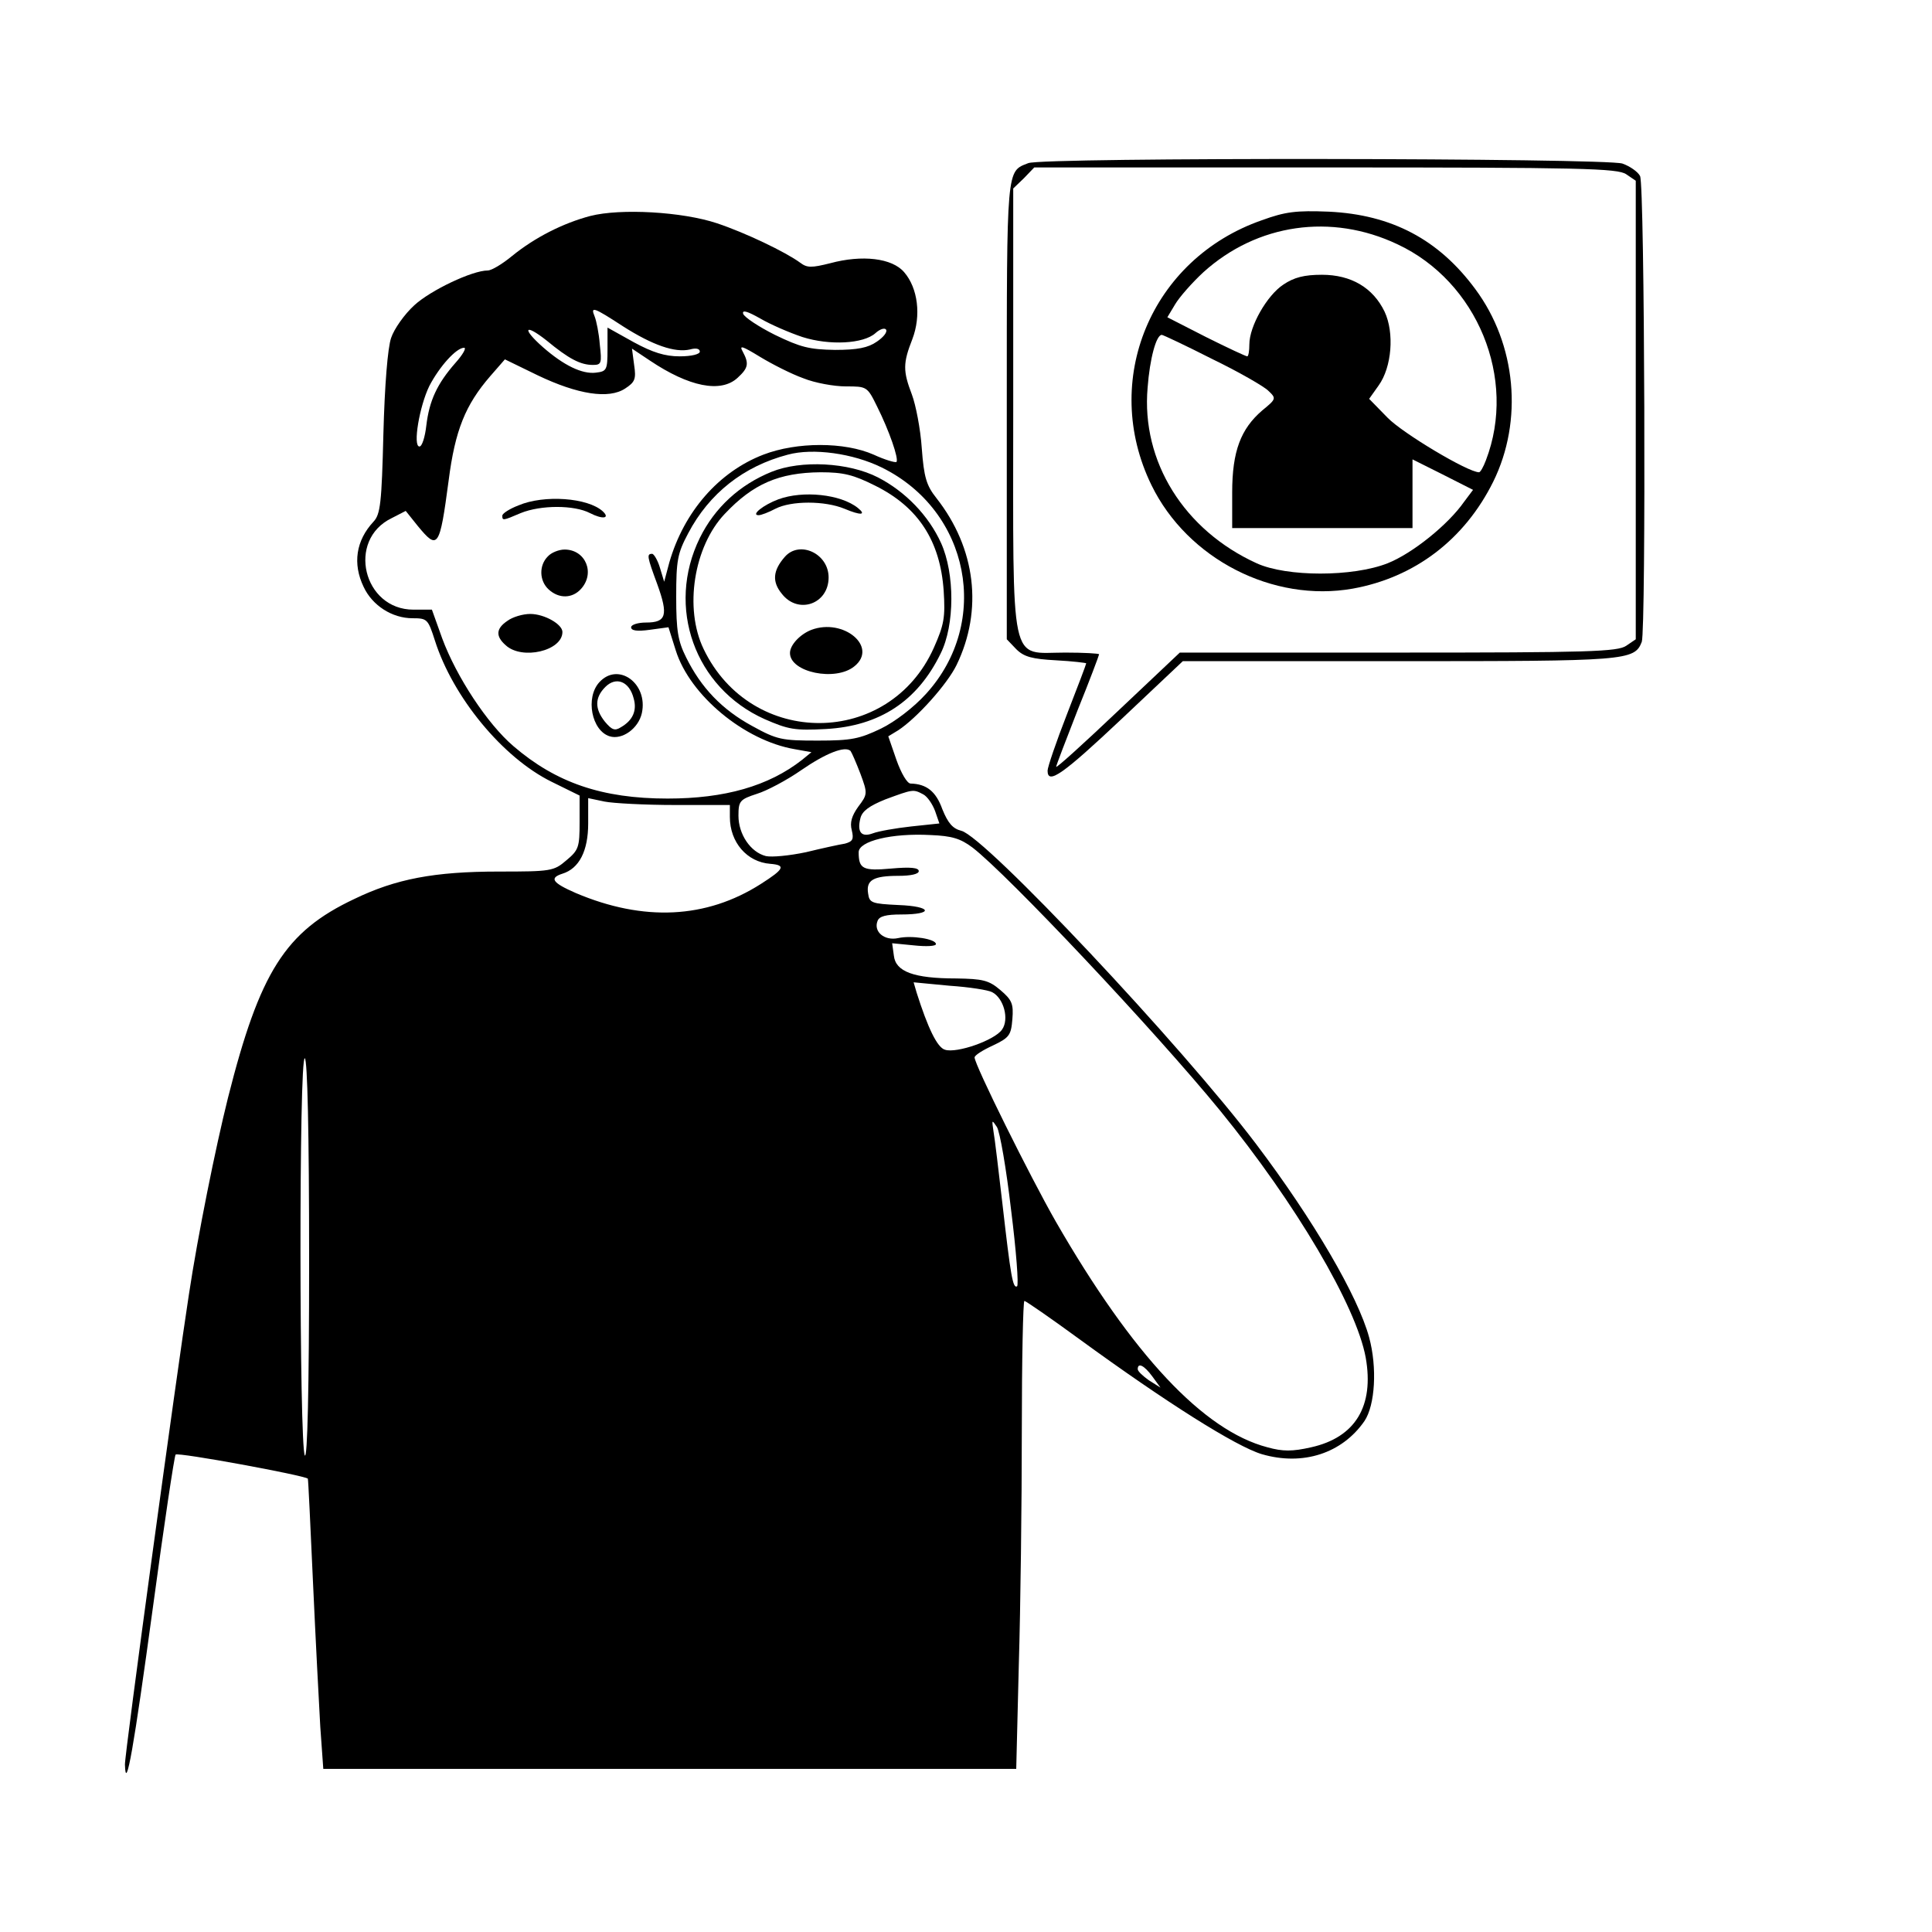 <?xml version="1.0" standalone="no"?>
<!DOCTYPE svg PUBLIC "-//W3C//DTD SVG 20010904//EN"
 "http://www.w3.org/TR/2001/REC-SVG-20010904/DTD/svg10.dtd">
<svg version="1.0" xmlns="http://www.w3.org/2000/svg"
 width="450pt" height="450pt" viewBox="0 0 450 450"
 preserveAspectRatio="xMidYMid meet">

<g transform="translate(0,450) scale(0.1,-0.1)"
fill="#000000" stroke="none">
<path d="M2395 4120 c-51 -20 -50 -5 -50 -576 l0 -533 22 -23 c18 -18 37 -23
93 -26 38 -2 70 -6 70 -7 0 -2 -20 -55 -45 -119 -25 -64 -45 -123 -45 -131 0
-34 36 -8 172 120 l143 135 503 0 c530 0 549 1 566 45 10 28 7 1065 -4 1085
-5 10 -24 23 -41 29 -38 13 -1352 15 -1384 1z m1393 -26 l22 -15 0 -534 0
-534 -22 -15 c-20 -14 -87 -16 -531 -16 l-509 0 -144 -136 c-79 -75 -144 -134
-144 -130 0 3 23 63 50 132 28 69 50 128 50 130 0 2 -36 4 -79 4 -131 0 -121
-46 -121 567 l0 514 25 24 24 25 678 0 c598 0 681 -2 701 -16z"/>
<path d="M2939 3987 c-258 -90 -376 -373 -257 -617 84 -172 283 -274 469 -241
144 26 260 114 327 249 70 142 54 320 -42 449 -85 115 -194 173 -341 180 -76
3 -101 0 -156 -20z m316 -56 c186 -87 279 -313 206 -503 -6 -16 -13 -28 -16
-28 -26 0 -178 91 -213 127 l-43 44 22 31 c31 43 37 123 14 172 -27 56 -78 86
-146 86 -41 0 -65 -6 -90 -23 -38 -25 -79 -97 -79 -139 0 -15 -2 -28 -5 -28
-3 0 -46 20 -96 45 l-90 46 18 30 c10 17 40 51 66 75 125 113 298 138 452 65z
m-432 -267 c62 -30 121 -64 131 -74 19 -18 19 -19 -14 -46 -50 -43 -70 -95
-70 -191 l0 -83 210 0 210 0 0 80 0 80 70 -35 71 -36 -21 -28 c-37 -53 -120
-120 -178 -143 -81 -32 -235 -32 -305 0 -169 77 -269 237 -254 409 5 67 20
123 33 123 3 0 56 -25 117 -56z"/>
<path d="M1375 3997 c-64 -17 -129 -50 -182 -93 -23 -19 -48 -34 -57 -34 -36
0 -133 -46 -171 -81 -23 -21 -47 -55 -54 -76 -8 -23 -15 -110 -18 -223 -4
-162 -7 -188 -23 -205 -41 -44 -49 -98 -23 -152 20 -43 66 -73 114 -73 34 0
36 -2 52 -52 42 -132 158 -273 272 -329 l65 -32 0 -62 c0 -58 -2 -65 -31 -89
-29 -25 -36 -26 -157 -26 -150 0 -240 -17 -337 -64 -161 -76 -220 -170 -294
-463 -29 -116 -70 -319 -91 -458 -28 -180 -150 -1073 -149 -1095 2 -69 21 42
65 365 26 193 50 353 53 357 5 6 298 -48 308 -56 1 -1 6 -109 12 -241 6 -132
14 -284 17 -337 l7 -98 807 0 807 0 6 242 c4 133 7 378 7 545 0 166 3 303 6
303 3 0 61 -40 128 -89 203 -148 365 -250 425 -268 96 -28 187 2 239 77 25 37
30 125 11 195 -26 96 -130 274 -263 450 -173 229 -632 717 -687 730 -20 5 -31
18 -44 50 -15 42 -37 59 -74 60 -8 0 -22 24 -33 55 l-19 55 23 14 c43 28 114
107 136 152 62 128 45 272 -47 389 -23 29 -29 48 -34 116 -3 45 -14 101 -23
125 -21 55 -21 73 1 129 21 55 13 119 -19 156 -28 33 -98 41 -172 21 -44 -11
-54 -11 -70 1 -34 25 -128 70 -194 92 -81 27 -225 35 -295 17z m76 -257 c69
-44 121 -62 156 -54 14 4 23 2 23 -5 0 -6 -19 -11 -47 -11 -34 0 -63 9 -107
33 l-61 34 0 -51 c0 -48 -2 -51 -27 -54 -32 -4 -75 17 -123 59 -50 44 -44 57
8 16 52 -43 79 -57 108 -57 20 0 21 4 16 48 -2 26 -8 55 -12 65 -10 24 -3 22
66 -23z m418 -25 c63 -20 142 -16 170 9 11 10 22 13 25 8 3 -6 -7 -18 -22 -28
-20 -14 -45 -19 -97 -19 -60 1 -80 6 -140 35 -38 19 -71 41 -74 49 -3 10 10 6
40 -11 24 -14 68 -33 98 -43z m2 -96 c27 -11 72 -19 99 -19 49 0 50 0 73 -47
28 -56 51 -122 45 -129 -3 -2 -27 5 -53 17 -68 30 -179 30 -257 0 -104 -40
-185 -133 -219 -251 l-12 -45 -10 33 c-5 17 -14 32 -18 32 -13 0 -12 -6 12
-71 26 -72 21 -89 -26 -89 -19 0 -35 -5 -35 -11 0 -8 14 -10 43 -6 l44 6 17
-54 c33 -105 160 -210 277 -230 l39 -7 -22 -18 c-78 -61 -180 -90 -313 -90
-153 0 -260 37 -359 122 -61 52 -133 162 -166 251 l-24 67 -43 0 c-117 0 -156
162 -51 213 l33 17 28 -35 c47 -57 51 -52 72 106 15 117 39 176 97 243 l34 39
76 -37 c94 -45 166 -56 204 -31 23 15 26 22 21 55 l-5 38 42 -28 c91 -61 165
-76 204 -40 25 23 27 33 12 61 -9 16 -1 13 40 -12 28 -17 73 -40 101 -50z
m-810 36 c-43 -49 -61 -88 -68 -146 -3 -27 -10 -49 -16 -49 -16 0 0 94 23 141
24 46 63 89 81 89 6 0 -3 -16 -20 -35z m993 -244 c205 -101 255 -360 103 -527
-28 -31 -72 -65 -105 -81 -50 -24 -69 -28 -147 -28 -84 0 -95 2 -153 34 -70
38 -119 89 -154 160 -19 38 -23 62 -23 141 0 85 3 101 28 148 49 93 129 156
232 183 59 16 152 3 219 -30z m-50 -713 c17 -46 17 -48 -5 -77 -15 -21 -20
-37 -15 -55 5 -21 2 -26 -16 -31 -13 -2 -54 -11 -91 -20 -38 -8 -79 -12 -93
-9 -36 9 -64 51 -64 94 0 34 3 38 43 51 23 7 70 32 103 55 58 40 102 57 115
45 3 -4 13 -27 23 -53z m146 -48 c10 -5 22 -23 28 -39 l10 -29 -66 -7 c-36 -4
-76 -11 -89 -16 -27 -10 -37 3 -29 35 4 17 21 29 58 44 65 24 65 24 88 12z
m-577 -25 l127 0 0 -28 c0 -59 40 -105 94 -109 37 -3 33 -12 -22 -47 -127 -81
-273 -88 -431 -21 -55 24 -62 35 -31 45 39 12 60 53 60 117 l0 59 38 -8 c20
-4 94 -8 165 -8z m692 -99 c82 -63 425 -427 577 -613 176 -216 317 -455 339
-575 20 -113 -24 -186 -127 -209 -44 -10 -66 -10 -102 0 -149 39 -314 215
-493 526 -60 105 -189 365 -189 382 0 5 19 17 43 28 38 18 42 24 45 61 3 36
-1 45 -28 68 -27 23 -41 26 -103 27 -99 0 -141 16 -145 53 l-4 29 51 -5 c28
-3 51 -2 51 3 0 12 -57 21 -88 14 -32 -7 -58 15 -48 40 4 11 20 15 55 15 77 0
72 19 -6 22 -63 3 -68 5 -71 27 -5 31 12 41 71 41 28 0 47 4 47 11 0 8 -19 10
-64 6 -66 -6 -76 -1 -76 38 0 26 77 45 168 40 49 -2 69 -8 97 -29z m46 -337
c27 -14 40 -63 23 -87 -17 -25 -106 -56 -133 -47 -18 5 -40 51 -66 133 l-7 24
84 -8 c45 -3 90 -10 99 -15z m-1591 -627 c0 -298 -4 -462 -10 -452 -13 21 -14
933 0 925 6 -4 10 -167 10 -473z m1635 120 c12 -95 18 -175 14 -178 -10 -6
-15 25 -34 191 -9 77 -18 154 -21 170 -4 27 -4 28 8 10 7 -11 22 -98 33 -193z
m329 -388 l19 -26 -27 17 c-14 10 -26 21 -26 26 0 16 15 9 34 -17z"/>
<path d="M1208 3323 c-21 -8 -38 -19 -38 -24 0 -12 1 -12 43 6 47 19 124 19
161 0 29 -15 48 -13 30 4 -35 32 -137 39 -196 14z"/>
<path d="M1276 3204 c-21 -21 -20 -57 2 -77 24 -22 55 -21 75 1 34 37 11 92
-38 92 -13 0 -31 -7 -39 -16z"/>
<path d="M1182 3054 c-27 -18 -28 -36 -4 -57 38 -35 132 -13 132 31 0 18 -42
42 -75 42 -17 0 -41 -7 -53 -16z"/>
<path d="M1396 2911 c-33 -36 -18 -113 24 -126 29 -9 67 18 75 54 15 69 -55
120 -99 72z m80 -38 c8 -28 -2 -51 -30 -67 -14 -9 -21 -6 -37 13 -24 30 -24
56 1 81 25 25 56 13 66 -27z"/>
<path d="M1797 3401 c-74 -30 -132 -83 -167 -154 -79 -161 -12 -349 151 -422
55 -24 70 -27 143 -23 125 7 213 65 267 176 33 66 33 186 1 257 -29 64 -83
120 -147 153 -68 35 -179 41 -248 13z m241 -32 c101 -50 152 -129 160 -245 4
-62 1 -79 -23 -133 -104 -232 -425 -234 -536 -3 -46 95 -23 239 49 315 66 70
126 96 223 97 54 0 77 -6 127 -31z"/>
<path d="M1813 3337 c-35 -13 -65 -37 -46 -37 6 0 24 7 39 15 37 19 115 19
161 0 38 -16 52 -15 31 2 -40 32 -128 41 -185 20z"/>
<path d="M1828 3203 c-28 -32 -30 -58 -7 -86 38 -49 109 -24 109 38 0 56 -68
87 -102 48z"/>
<path d="M1890 3033 c-26 -10 -50 -35 -50 -54 0 -45 106 -67 150 -31 56 45
-25 113 -100 85z"/>
</g>
</svg>
